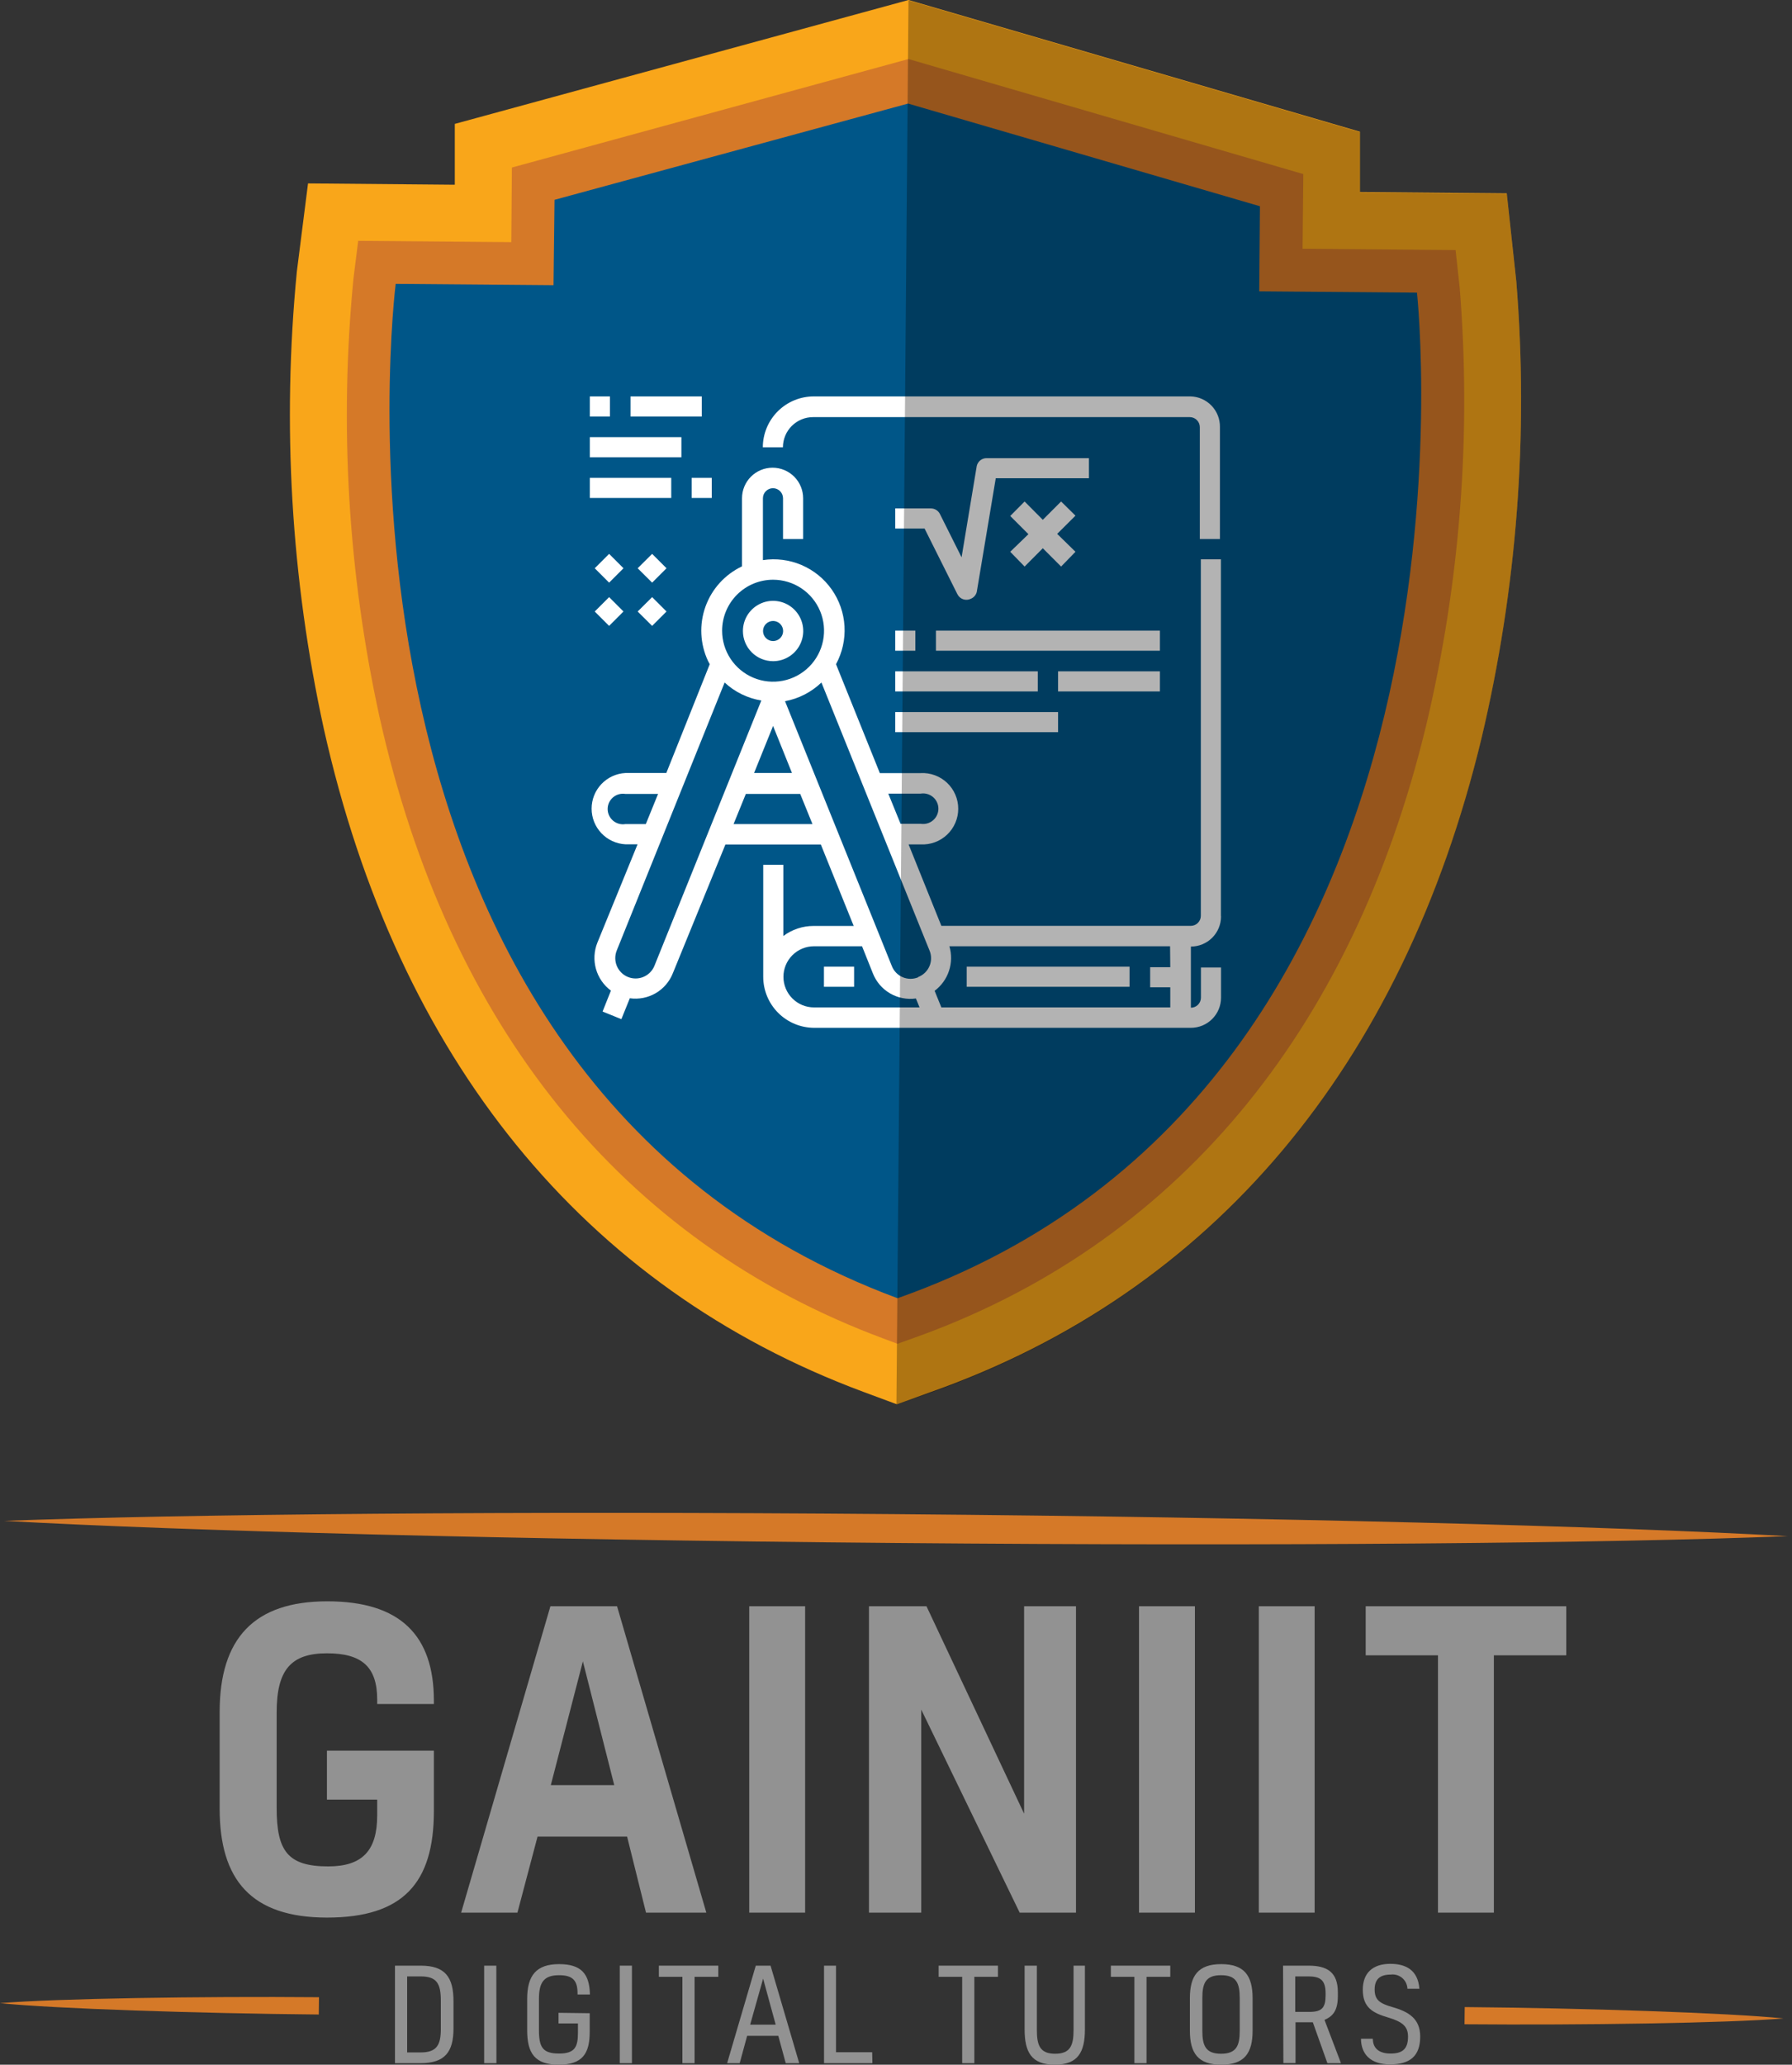 <svg width="191" height="220" viewBox="0 0 191 220" fill="none" xmlns="http://www.w3.org/2000/svg">
<rect x="0" y="0" width="191" height="220" fill="#333333" stroke="none"/>
<g clip-path="url(#clip0)">
<path d="M95.599 149.635L91.988 148.295C62.222 137.216 42.356 112.786 34.513 77.651C31.02 61.657 30.051 45.214 31.641 28.92L32.831 19.544L48.475 19.683V13.201L96.831 0L144.952 14.037V20.466L160.596 20.605L161.614 29.991C162.935 46.311 161.684 62.737 157.907 78.669C149.474 113.654 129.18 137.741 99.231 148.317L95.599 149.635Z" fill="#F9A61A"/>
<path d="M95.653 143.184L94.11 142.606C66.369 132.276 47.8 109.389 40.438 76.334C37.09 61.022 36.157 45.281 37.674 29.68L38.178 25.662L54.496 25.802L54.561 17.851L96.831 6.29L138.909 18.548L138.834 26.509L155.142 26.648L155.582 30.666C156.839 46.29 155.635 62.015 152.013 77.266C144.084 110.161 125.13 132.759 97.217 142.627L95.653 143.184Z" fill="#D57928"/>
<path d="M96.788 11.036L134.291 21.976L134.216 31.041L151.028 31.181C151.028 31.181 160.221 115.561 95.663 138.33C31.545 114.511 42.174 30.248 42.174 30.248L58.997 30.388L59.104 21.291L96.788 11.036Z" fill="#005688"/>
<path d="M63.39 60.55L64.922 59.018L66.454 60.55L64.922 62.083L63.39 60.55Z" fill="white"/>
<path d="M67.965 65.158L69.508 63.626L71.04 65.158L69.508 66.69L67.965 65.158Z" fill="white"/>
<path d="M63.39 65.158L64.922 63.626L66.454 65.158L64.922 66.69L63.39 65.158Z" fill="white"/>
<path d="M67.965 60.55L69.508 59.018L71.04 60.55L69.508 62.083L67.965 60.55Z" fill="white"/>
<path d="M82.398 70.451C83.034 70.451 83.656 70.263 84.184 69.909C84.713 69.556 85.125 69.054 85.368 68.467C85.611 67.879 85.675 67.233 85.551 66.609C85.427 65.986 85.121 65.413 84.671 64.963C84.222 64.514 83.649 64.208 83.025 64.084C82.402 63.96 81.755 64.023 81.168 64.267C80.581 64.51 80.079 64.922 79.725 65.451C79.372 65.979 79.184 66.601 79.184 67.237C79.184 68.089 79.522 68.907 80.125 69.51C80.728 70.112 81.546 70.451 82.398 70.451ZM82.398 66.165C82.682 66.165 82.955 66.278 83.156 66.479C83.357 66.68 83.47 66.952 83.47 67.237C83.47 67.521 83.357 67.793 83.156 67.994C82.955 68.195 82.682 68.308 82.398 68.308C82.114 68.308 81.841 68.195 81.641 67.994C81.44 67.793 81.327 67.521 81.327 67.237C81.327 66.952 81.44 66.68 81.641 66.479C81.841 66.278 82.114 66.165 82.398 66.165Z" fill="white"/>
<path d="M130.133 97.581V59.597H127.99V97.581C127.99 97.865 127.878 98.138 127.677 98.339C127.476 98.54 127.203 98.653 126.919 98.653H100.335L96.842 89.974H98.128C98.644 90.001 99.16 89.923 99.644 89.745C100.129 89.566 100.572 89.291 100.947 88.935C101.322 88.58 101.62 88.152 101.824 87.677C102.028 87.203 102.133 86.692 102.133 86.175C102.133 85.659 102.028 85.148 101.824 84.673C101.62 84.198 101.322 83.77 100.947 83.415C100.572 83.06 100.129 82.784 99.644 82.606C99.16 82.427 98.644 82.349 98.128 82.377H93.778L89.106 70.772C89.778 69.535 90.092 68.134 90.011 66.727C89.931 65.321 89.459 63.965 88.649 62.812C87.84 61.66 86.724 60.756 85.428 60.203C84.133 59.65 82.709 59.47 81.316 59.682V53.093C81.316 52.809 81.429 52.536 81.63 52.335C81.831 52.134 82.103 52.021 82.388 52.021C82.672 52.021 82.944 52.134 83.145 52.335C83.346 52.536 83.459 52.809 83.459 53.093V57.432H85.602V53.093C85.602 52.229 85.259 51.4 84.648 50.789C84.037 50.179 83.209 49.835 82.345 49.835C81.481 49.835 80.652 50.179 80.041 50.789C79.43 51.4 79.087 52.229 79.087 53.093V60.347C77.272 61.206 75.871 62.749 75.192 64.64C74.513 66.53 74.612 68.612 75.466 70.43C75.53 70.547 75.584 70.665 75.648 70.772L71.019 82.366H66.658C65.685 82.418 64.77 82.841 64.1 83.547C63.429 84.254 63.056 85.191 63.056 86.165C63.056 87.138 63.429 88.075 64.1 88.782C64.77 89.489 65.685 89.911 66.658 89.963H67.954L63.668 100.453C63.312 101.343 63.261 102.327 63.522 103.25C63.784 104.172 64.344 104.983 65.115 105.553L64.226 107.782L66.229 108.596L67.129 106.368C68.082 106.502 69.053 106.312 69.885 105.829C70.717 105.345 71.362 104.595 71.715 103.7L77.319 89.984H87.488L90.992 98.663H86.706C85.546 98.663 84.418 99.04 83.491 99.735V92.149H81.348V104.085C81.351 105.525 81.924 106.905 82.942 107.924C83.961 108.942 85.341 109.515 86.781 109.518H126.93C127.782 109.518 128.6 109.179 129.203 108.576C129.806 107.973 130.144 107.156 130.144 106.303V103.089H128.001V106.303C128.001 106.587 127.888 106.86 127.687 107.061C127.486 107.262 127.214 107.375 126.93 107.375V100.86C127.782 100.86 128.6 100.521 129.203 99.919C129.806 99.316 130.144 98.498 130.144 97.646L130.133 97.581ZM98.128 84.563C98.361 84.525 98.599 84.537 98.827 84.601C99.055 84.664 99.266 84.776 99.446 84.929C99.626 85.082 99.77 85.272 99.869 85.486C99.969 85.7 100.02 85.934 100.02 86.17C100.02 86.406 99.969 86.639 99.869 86.854C99.77 87.068 99.626 87.258 99.446 87.411C99.266 87.564 99.055 87.676 98.827 87.739C98.599 87.802 98.361 87.815 98.128 87.777H95.985L94.678 84.563H98.128ZM82.398 61.772C83.473 61.772 84.524 62.091 85.418 62.688C86.311 63.286 87.007 64.135 87.418 65.128C87.829 66.121 87.936 67.214 87.725 68.268C87.515 69.322 86.997 70.29 86.236 71.049C85.475 71.809 84.506 72.325 83.451 72.534C82.397 72.742 81.304 72.633 80.312 72.22C79.319 71.807 78.472 71.109 77.876 70.215C77.28 69.32 76.964 68.269 76.966 67.194C76.969 65.755 77.542 64.376 78.561 63.359C79.579 62.343 80.959 61.772 82.398 61.772ZM84.413 82.366H80.373L82.398 77.352L84.413 82.366ZM66.658 87.809C66.425 87.847 66.186 87.835 65.959 87.771C65.731 87.708 65.52 87.596 65.34 87.443C65.16 87.29 65.016 87.1 64.916 86.886C64.817 86.671 64.766 86.438 64.766 86.202C64.766 85.966 64.817 85.733 64.916 85.518C65.016 85.304 65.16 85.114 65.34 84.961C65.52 84.808 65.731 84.696 65.959 84.633C66.186 84.57 66.425 84.557 66.658 84.595H70.14L68.833 87.809H66.658ZM69.754 102.907C69.648 103.171 69.49 103.411 69.29 103.614C69.09 103.816 68.853 103.978 68.59 104.089C68.328 104.2 68.047 104.258 67.762 104.26C67.477 104.262 67.195 104.208 66.931 104.101C66.667 103.994 66.427 103.837 66.224 103.637C66.022 103.437 65.86 103.199 65.749 102.937C65.638 102.675 65.58 102.393 65.578 102.109C65.576 101.824 65.629 101.542 65.736 101.278L77.234 72.723C78.319 73.735 79.68 74.402 81.145 74.641L69.754 102.907ZM78.187 87.809L79.495 84.595H85.291C85.431 84.927 86.684 88.034 86.599 87.809H78.187ZM86.759 107.343C85.895 107.343 85.067 106.999 84.456 106.389C83.845 105.778 83.502 104.949 83.502 104.085C83.502 103.221 83.845 102.393 84.456 101.782C85.067 101.171 85.895 100.828 86.759 100.828H91.881L93.038 103.721C93.392 104.616 94.037 105.366 94.869 105.85C95.701 106.334 96.671 106.524 97.624 106.389L98.01 107.343H86.759ZM97.881 104.128C97.617 104.239 97.334 104.296 97.047 104.296C96.761 104.295 96.477 104.238 96.213 104.126C95.95 104.014 95.711 103.85 95.512 103.644C95.312 103.439 95.156 103.195 95.053 102.928L93.617 99.36L83.673 74.716C85.133 74.445 86.482 73.752 87.552 72.723C97.646 97.731 94.613 90.242 98.599 100.11L99.06 101.246C99.176 101.512 99.237 101.798 99.239 102.088C99.242 102.378 99.185 102.666 99.073 102.933C98.96 103.201 98.795 103.443 98.587 103.644C98.378 103.846 98.131 104.003 97.86 104.107L97.881 104.128ZM124.733 103.057H122.59V105.2H124.733V107.343H100.335L99.617 105.575C100.333 105.039 100.867 104.297 101.148 103.448C101.43 102.6 101.445 101.685 101.192 100.828H124.712L124.733 103.057Z" fill="white"/>
<path d="M126.887 42.239H86.738C85.299 42.239 83.919 42.809 82.9 43.826C81.882 44.842 81.308 46.221 81.305 47.66H83.448C83.448 46.808 83.787 45.99 84.39 45.387C84.993 44.784 85.81 44.446 86.663 44.446H126.812C127.096 44.446 127.369 44.559 127.569 44.76C127.77 44.961 127.883 45.233 127.883 45.517V57.432H130.026V45.496C130.038 44.649 129.715 43.831 129.127 43.221C128.539 42.611 127.734 42.258 126.887 42.239Z" fill="white"/>
<path d="M104.107 49.653L102.489 59.382L100.185 54.775C100.096 54.593 99.957 54.44 99.784 54.334C99.612 54.228 99.413 54.172 99.21 54.175H95.417V56.318H98.546L102.039 63.304C102.101 63.432 102.187 63.547 102.294 63.641C102.4 63.736 102.524 63.808 102.659 63.854C102.793 63.9 102.936 63.918 103.078 63.908C103.22 63.899 103.358 63.861 103.485 63.797C103.637 63.733 103.772 63.635 103.88 63.511C103.988 63.386 104.065 63.239 104.107 63.079L106.132 50.961H116.065V48.818H105.178C104.931 48.811 104.689 48.891 104.493 49.044C104.298 49.196 104.161 49.411 104.107 49.653Z" fill="white"/>
<path d="M109.207 60.368L111.147 58.418L113.097 60.368L114.629 58.793L112.679 56.886L114.629 54.946L113.097 53.436L111.147 55.386L109.207 53.436L107.675 54.979L109.614 56.918L107.675 58.793L109.207 60.368Z" fill="white"/>
<path d="M99.757 67.194H123.63V69.337H99.757V67.194Z" fill="white"/>
<path d="M95.417 67.194H97.56V69.337H95.417V67.194Z" fill="white"/>
<path d="M112.775 71.533H123.63V73.676H112.775V71.533Z" fill="white"/>
<path d="M95.417 71.533H110.611V73.676H95.417V71.533Z" fill="white"/>
<path d="M95.417 75.873H112.775V78.016H95.417V75.873Z" fill="white"/>
<path d="M87.82 103.003H91.034V105.146H87.82V103.003Z" fill="white"/>
<path d="M103.035 103.003H120.394V105.146H103.035V103.003Z" fill="white"/>
<path d="M67.204 42.239H74.801V44.382H67.204V42.239Z" fill="white"/>
<path d="M62.865 42.239H65.008V44.382H62.865V42.239Z" fill="white"/>
<path d="M62.865 46.578H72.626V48.721H62.865V46.578Z" fill="white"/>
<path d="M73.719 50.918H75.862V53.061H73.719V50.918Z" fill="white"/>
<path d="M62.865 50.918H71.544V53.061H62.865V50.918Z" fill="white"/>
<g style="mix-blend-mode:multiply" opacity="0.3">
<path d="M157.907 78.712C161.684 62.78 162.935 46.354 161.614 30.034L160.596 20.648L144.952 20.509V14.079L96.831 0.043L95.546 149.678L99.178 148.402C129.18 137.784 149.474 113.697 157.907 78.712Z" fill="black"/>
</g>
<path d="M190.534 163.682C171.44 162.611 136.252 161.678 95.513 161.335C54.775 160.993 19.544 161.335 0.439 162.053C19.533 163.125 54.721 164.057 95.492 164.411C136.262 164.764 171.429 164.443 190.534 163.682Z" fill="#D57928"/>
<path d="M33.977 214.653C21.355 214.535 5.915 214.042 0 213.442C5.925 212.949 21.366 212.703 33.999 212.81L33.977 214.653Z" fill="#D57928"/>
<path d="M156.117 213.86C168.74 213.968 184.18 214.471 190.094 215.071C184.169 215.564 168.718 215.8 156.096 215.693L156.117 213.86Z" fill="#D57928"/>
<path d="M40.203 191.755H34.845V186.537H46.246V192.966C46.246 200.638 42.956 204.324 34.856 204.324C26.755 204.324 23.412 200.284 23.412 192.73V182.412C23.412 174.568 27.087 170.625 34.888 170.625C42.688 170.625 46.246 174.279 46.246 181.222V181.565H40.203V181.094C40.203 177.579 38.531 176.165 34.845 176.165C30.945 176.165 29.488 178.008 29.488 182.465V192.655C29.488 197.198 30.645 198.87 34.974 198.87C38.66 198.87 40.203 197.156 40.203 193.427V191.755Z" fill="#929292"/>
<path d="M66.84 195.698H57.293L55.15 203.799H49.15L58.665 171.15H65.769L75.284 203.799H68.855L66.84 195.698ZM58.707 190.212H65.469L62.126 177.022L58.707 190.212Z" fill="#929292"/>
<path d="M85.816 203.799H79.859V171.15H85.816V203.799Z" fill="#929292"/>
<path d="M98.749 171.15L109.154 193.255V171.15H114.683V203.799H108.682L98.192 182.165V203.799H92.62V171.15H98.749Z" fill="#929292"/>
<path d="M127.358 203.799H121.401V171.15H127.358V203.799Z" fill="#929292"/>
<path d="M140.12 203.799H134.173V171.15H140.12V203.799Z" fill="#929292"/>
<path d="M153.267 203.799V176.379H145.563V171.15H166.939V176.379H159.225V203.799H153.267Z" fill="#929292"/>
<path d="M42.099 209.446H44.842C47.457 209.446 48.335 210.678 48.335 213.239V216.132C48.335 218.628 47.435 219.839 44.821 219.839H42.099V209.446ZM43.396 210.592V218.693H44.842C46.567 218.693 46.985 217.878 46.985 216.196V213.175C46.985 211.374 46.567 210.592 44.842 210.592H43.396Z" fill="#929292"/>
<path d="M52.911 219.839H51.603V209.446H52.9L52.911 219.839Z" fill="#929292"/>
<path d="M62.854 214.514V216.496C62.854 218.821 62.083 220 59.543 220C57.004 220 56.189 218.768 56.189 216.346V212.992C56.189 210.474 57.175 209.285 59.586 209.285C61.997 209.285 62.8 210.357 62.876 212.425V212.521H61.557V212.392C61.557 210.999 61.022 210.464 59.586 210.464C57.968 210.464 57.443 211.235 57.443 212.992V216.303C57.443 218.136 57.839 218.811 59.586 218.811C61.333 218.811 61.6 218.05 61.6 216.55V215.607H59.532V214.471L62.854 214.514Z" fill="#929292"/>
<path d="M67.354 219.839H66.058V209.446H67.354V219.839Z" fill="#929292"/>
<path d="M72.733 219.839V210.635H70.226V209.446H76.558V210.635H74.03V219.839H72.733Z" fill="#929292"/>
<path d="M82.955 216.925H79.634L78.841 219.839H77.501L80.555 209.446H82.13L85.184 219.839H83.748L82.955 216.925ZM79.955 215.735H82.677L81.337 210.828L79.955 215.735Z" fill="#929292"/>
<path d="M92.985 219.839H87.831V209.446H89.106V218.671H92.963L92.985 219.839Z" fill="#929292"/>
<path d="M102.553 219.839V210.635H100.046V209.446H106.368V210.635H103.85V219.839H102.553Z" fill="#929292"/>
<path d="M115.636 209.446V216.218C115.636 218.639 114.918 220 112.422 220C109.925 220 109.207 218.65 109.207 216.218V209.446H110.514V216.303C110.514 217.943 110.846 218.832 112.464 218.832C114.082 218.832 114.425 217.943 114.425 216.303V209.446H115.636Z" fill="#929292"/>
<path d="M120.908 219.839V210.635H118.401V209.446H124.733V210.635H122.204V219.839H120.908Z" fill="#929292"/>
<path d="M133.509 212.928V216.368C133.509 218.779 132.63 220 130.166 220C127.701 220 126.823 218.779 126.823 216.368V212.928C126.823 210.517 127.701 209.285 130.166 209.285C132.63 209.285 133.509 210.517 133.509 212.928ZM128.151 216.389C128.151 217.986 128.515 218.832 130.144 218.832C131.773 218.832 132.137 217.986 132.137 216.389V212.896C132.137 211.321 131.784 210.464 130.144 210.464C128.505 210.464 128.151 211.321 128.151 212.896V216.389Z" fill="#929292"/>
<path d="M136.755 209.446H139.466C141.459 209.446 142.595 210.142 142.595 212.285V212.682C142.595 214.139 142.134 214.825 141.17 215.221L142.927 219.839H141.481L139.927 215.478H138.084V219.829H136.788L136.755 209.446ZM141.288 212.382C141.288 210.914 140.645 210.592 139.434 210.592H138.052V214.375H139.541C140.902 214.375 141.288 213.935 141.288 212.596V212.382Z" fill="#929292"/>
<path d="M145.252 212.017C145.252 210.217 146.324 209.253 148.188 209.253C149.828 209.253 151.135 209.907 151.285 211.91H150.01C150.003 211.689 149.95 211.473 149.853 211.274C149.757 211.075 149.62 210.899 149.452 210.756C149.283 210.614 149.086 210.508 148.874 210.447C148.662 210.385 148.439 210.369 148.22 210.399C147.085 210.399 146.517 210.892 146.517 211.985C146.517 213.078 147.031 213.464 148.37 213.85C150.17 214.353 151.371 215.114 151.371 217C151.371 219.068 150.299 219.968 148.156 219.968C146.013 219.968 145.07 218.811 145.059 217.236H146.324C146.324 218.243 146.977 218.811 148.21 218.811C149.442 218.811 150.074 218.361 150.074 217.011C150.074 215.939 149.517 215.435 147.931 214.964C146.345 214.493 145.252 213.925 145.252 212.017Z" fill="#929292"/>
</g>
<defs>
<clipPath id="clip0">
<rect width="190.534" height="220" fill="white"/>
</clipPath>
</defs>
</svg>
